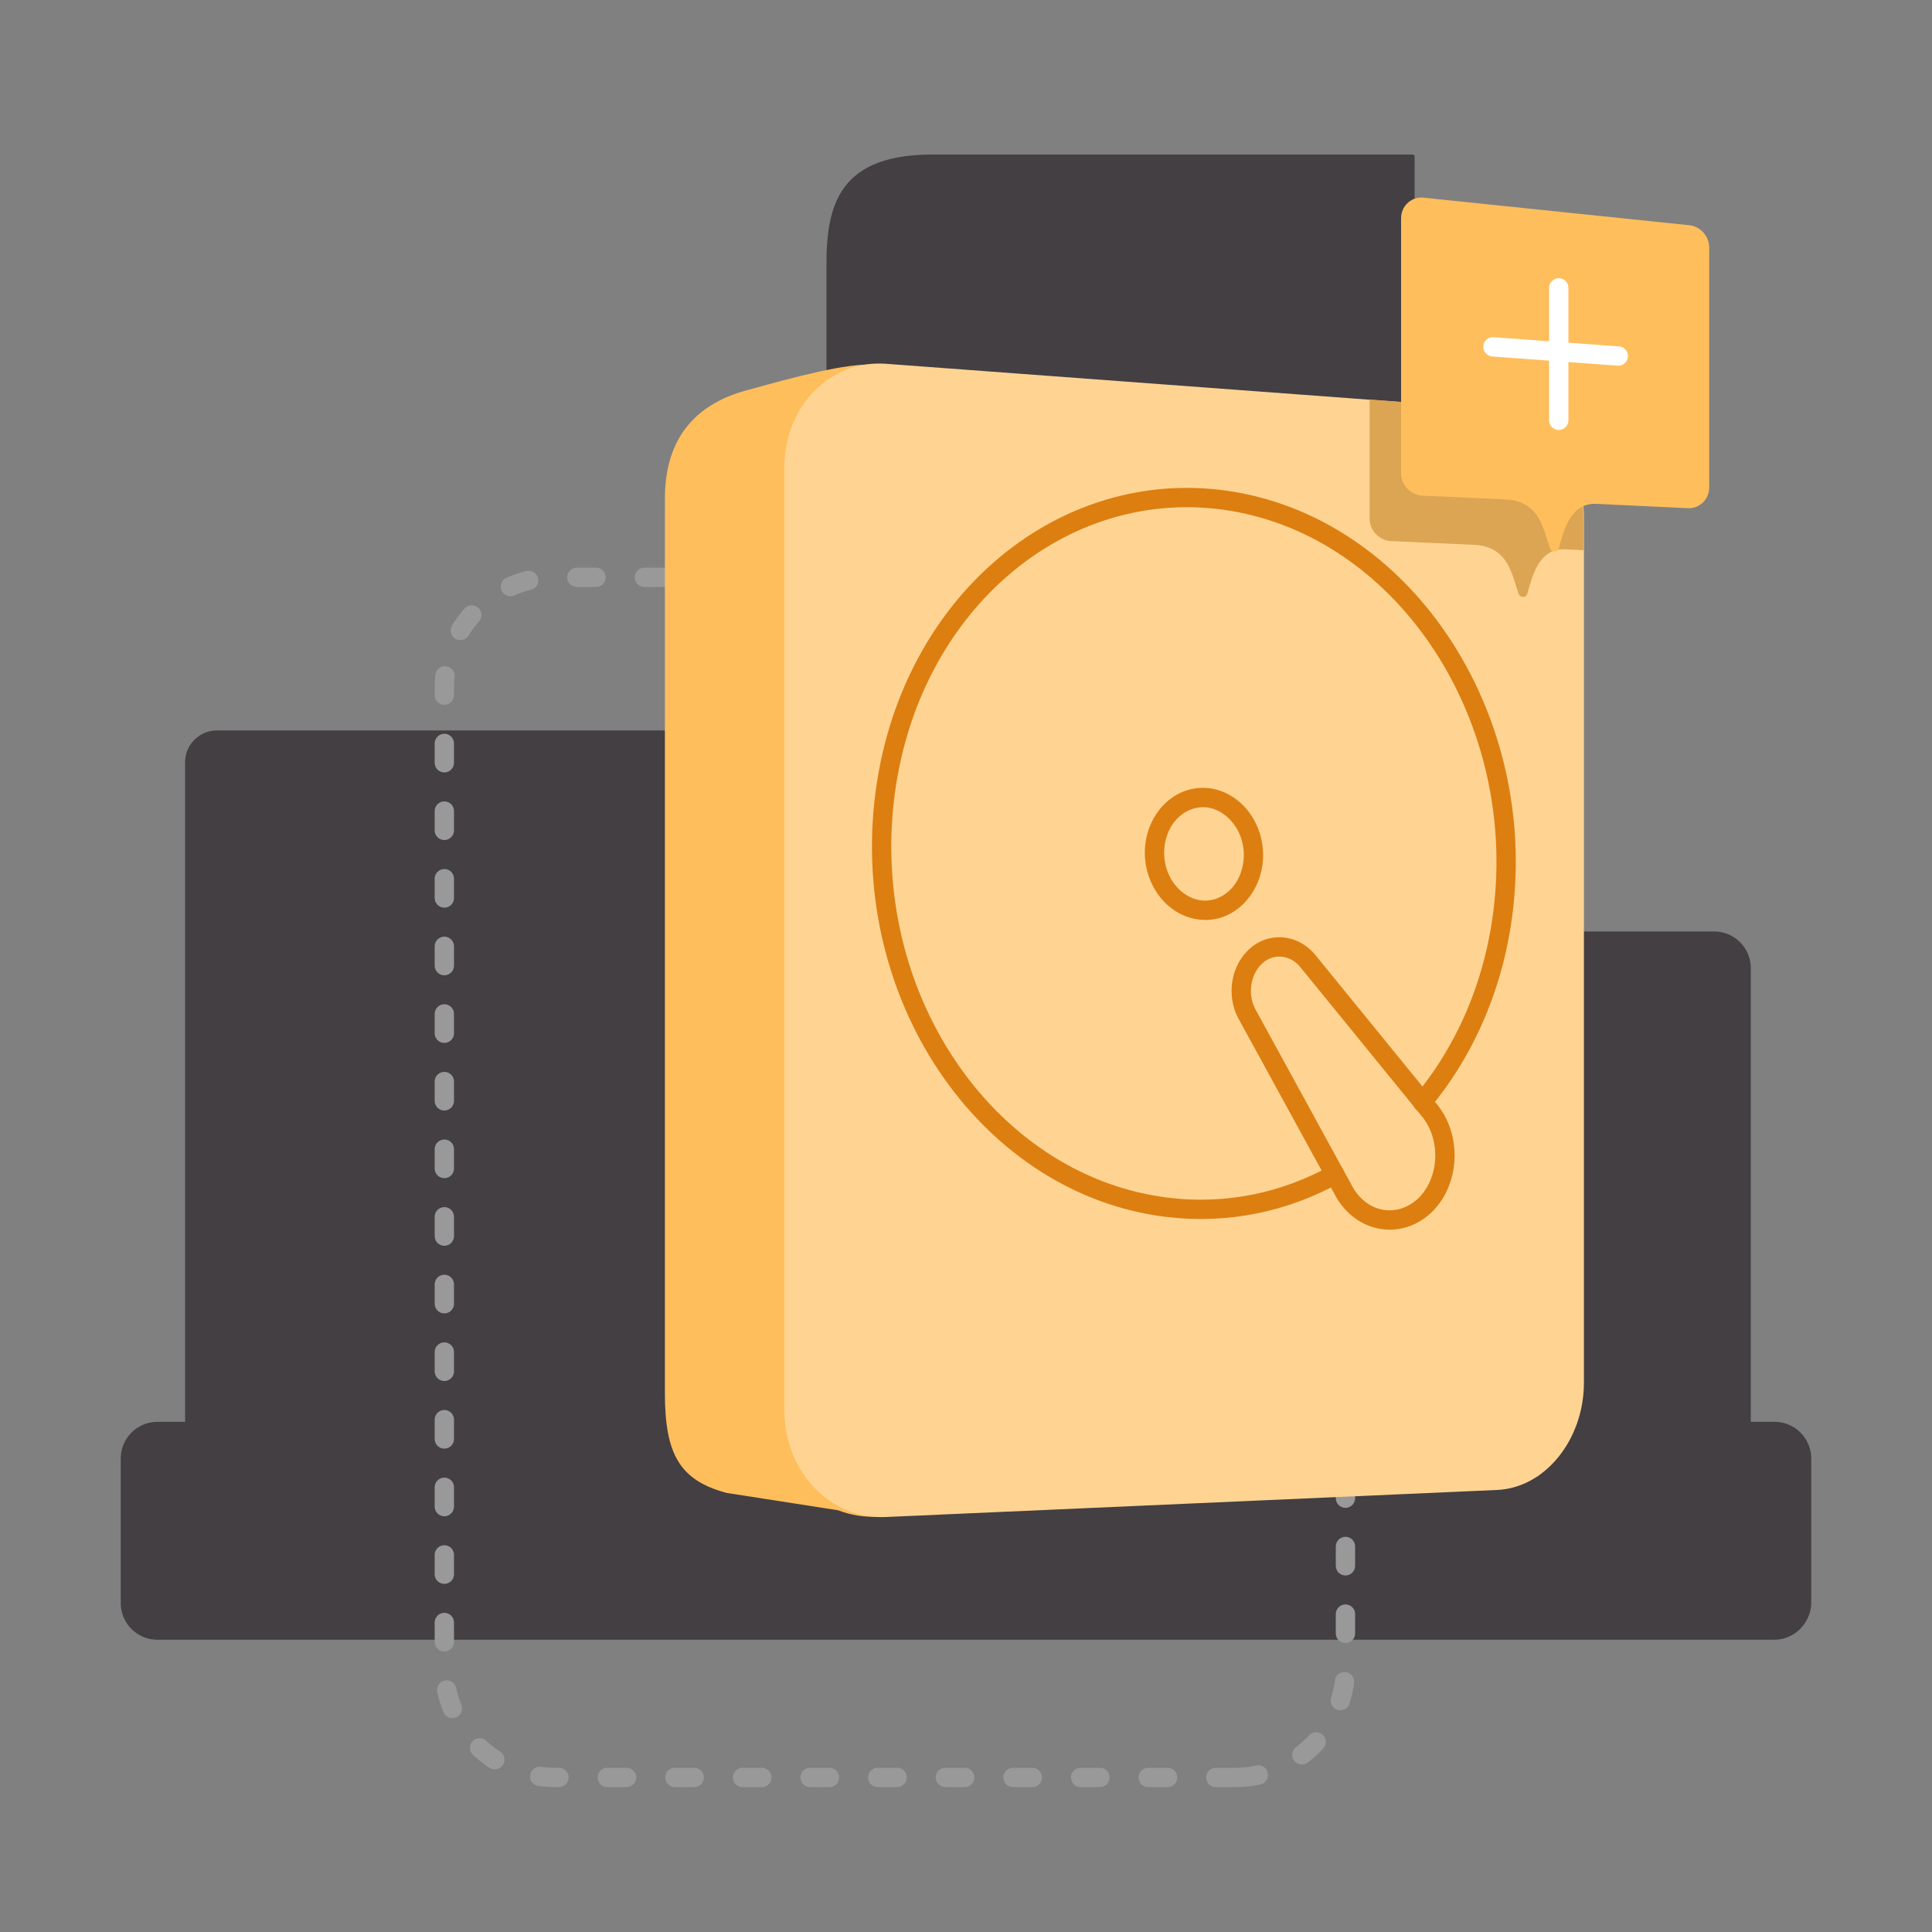 <svg xmlns="http://www.w3.org/2000/svg" width="400" height="400" fill="none" viewBox="0 0 400 400"><rect x="0" y="0" width="400" height="400" fill="#808080" stroke="none"/><path fill="#433F43" d="M367.289 339.492H32.611A7.603 7.603 0 0 1 25 331.889V301.98a7.603 7.603 0 0 1 7.61-7.602h334.78a7.603 7.603 0 0 1 7.61 7.602v29.909c-.1 4.202-3.505 7.603-7.711 7.603"/><path fill="#433F43" d="M362.482 322.987V200.45a7.603 7.603 0 0 0-7.611-7.602h-62.088l.1-160.448c0-.2-.2-.4-.401-.4H193.04c-19.728 0-21.931 11.003-21.931 23.007v196.558H91.996c-9.113 0-16.624 7.503-16.624 16.605v54.717h287.11z"/><path fill="#433F43" d="M139.063 151.236H44.929c-3.706 0-6.61 3-6.61 6.602v158.547c0 3.701 3.004 6.602 6.61 6.602h94.134a6.6 6.6 0 0 0 6.609-6.602V157.838c0-3.602-3.004-6.602-6.609-6.602"/><path stroke="#999" stroke-dasharray="4 10" stroke-linecap="round" stroke-linejoin="round" stroke-width="4" d="M255.73 368H114.829c-12.518 0-22.833-10.203-22.833-22.807v-202.86c0-12.504 10.215-22.807 22.833-22.807H255.73c12.518 0 22.833 10.203 22.833 22.807v202.86c0 12.604-10.315 22.807-22.833 22.807" clip-rule="evenodd"/><path fill="#FFBE5C" d="m307.504 84.916-126.581-9.403c-5.508-.4-16.624 2.6-26.338 5.301-9.714 2.601-16.924 9.103-16.924 22.407v185.255c0 12.804 3.204 18.006 12.718 20.606l23.133 3.601c2.604 1.001 5.508 1.501 8.312 1.301 4.607-.2 12.818-.5 23.634-1 46.666-1.901 110.858-5.602 112.961-7.403 4.807-4.001 7.01-11.603 7.01-18.905V107.422c.1-11.603-8.011-21.706-17.925-22.506"/><path fill="#FFD493" d="m309.907 308.482-126.581 5.602c-11.416.5-20.93-9.403-20.93-22.107V96.819c0-12.703 9.414-22.306 20.93-21.506l126.581 9.403c9.914.7 18.026 10.903 18.026 22.506v179.254c-.1 11.703-8.112 21.606-18.026 22.006"/><path fill="#DD7E10" d="m250.523 165.238.351-1.969a.398.398 0 0 0-.034-.005zm44.363 84.427 1.357 1.469.014-.013zm-16.724-3.201 1.762-.948a.054.054 0 0 1-.007-.013zm-19.928-36.411 1.754-.961-.002-.004zm12.518-11.104 1.55-1.263-.007-.009zm25.336 31.11 1.569-1.24a.461.461 0 0 0-.018-.023zm-34.665-51.396c.798-7.173-3.738-14.179-10.549-15.394l-.702 3.938c4.405.786 7.88 5.584 7.276 11.014zm-10.583-15.399c-6.968-1.119-12.923 4.367-13.722 11.66l3.977.435c.603-5.511 4.863-8.828 9.111-8.146zm-13.722 11.66c-.796 7.275 3.849 14.299 10.684 15.396l.634-3.949c-4.38-.704-7.947-5.483-7.341-11.012zm10.684 15.396c7.004 1.124 12.826-4.508 13.621-11.657l-3.975-.442c-.607 5.455-4.799 8.826-9.012 8.15zm45.727 57.875c-4.285 3.958-10.579 2.948-13.605-2.679l-3.523 1.895c4.184 7.777 13.512 9.568 19.842 3.723zm-13.612-2.692-19.929-36.411-3.509 1.921 19.929 36.411zm-19.931-36.415c-1.784-3.239-1.083-7.415 1.392-9.656l-2.684-2.966c-3.933 3.561-4.835 9.788-2.212 14.551zm1.392-9.656c2.291-2.073 5.692-1.804 7.83.79l3.087-2.545c-3.47-4.208-9.482-4.939-13.601-1.211zm7.823.78 25.336 31.11 3.102-2.526-25.337-31.11zm25.318 31.087c3.894 4.927 3.412 12.753-1.004 16.909l2.742 2.913c5.999-5.647 6.518-15.827 1.4-22.302z"/><path stroke="#DD7E10" stroke-linecap="round" stroke-linejoin="round" stroke-width="4" d="M294.485 228.16c9.113-10.904 15.322-25.208 16.925-41.413 3.905-38.911-20.029-75.722-54.478-82.624-35.751-7.102-69.399 20.506-73.906 62.018-4.506 41.713 22.332 79.424 58.684 83.825 12.418 1.501 24.335-1.1 34.649-6.802"/><path fill="#DCA553" d="m309.907 84.716-26.338-2v24.706c0 2.401 2.003 4.502 4.407 4.602l17.525.8c6.91.5 7.51 6.302 8.912 10.103.301.9 1.603.9 1.803 0 1.001-3.601 2.403-9.503 7.811-9.203l3.806.2v-6.702c0-11.603-8.012-21.706-17.926-22.506"/><path fill="#FFBE5C" d="M349.464 46.603 294.485 40.9c-2.403-.1-4.406 1.8-4.406 4.301v52.816c0 2.401 2.003 4.501 4.406 4.601l17.525.801c6.91.5 7.511 6.301 8.913 10.103.3.9 1.602.9 1.802 0 1.002-3.601 2.404-9.503 7.812-9.203l18.927.9c2.403.1 4.406-1.8 4.406-4.301V51.204c0-2.4-2.003-4.501-4.406-4.601"/><path fill="#fff" d="M324.725 59.607a2 2 0 1 0-4 0zm-4 27.408a2 2 0 0 0 4 0zm-11.473-17.2a2 2 0 0 0-.292 3.99zm25.645 5.89a2 2 0 1 0 .292-3.99zm-14.172-16.098v27.408h4V59.607zM308.96 73.805l25.937 1.9.292-3.99-25.937-1.9z"/></svg>